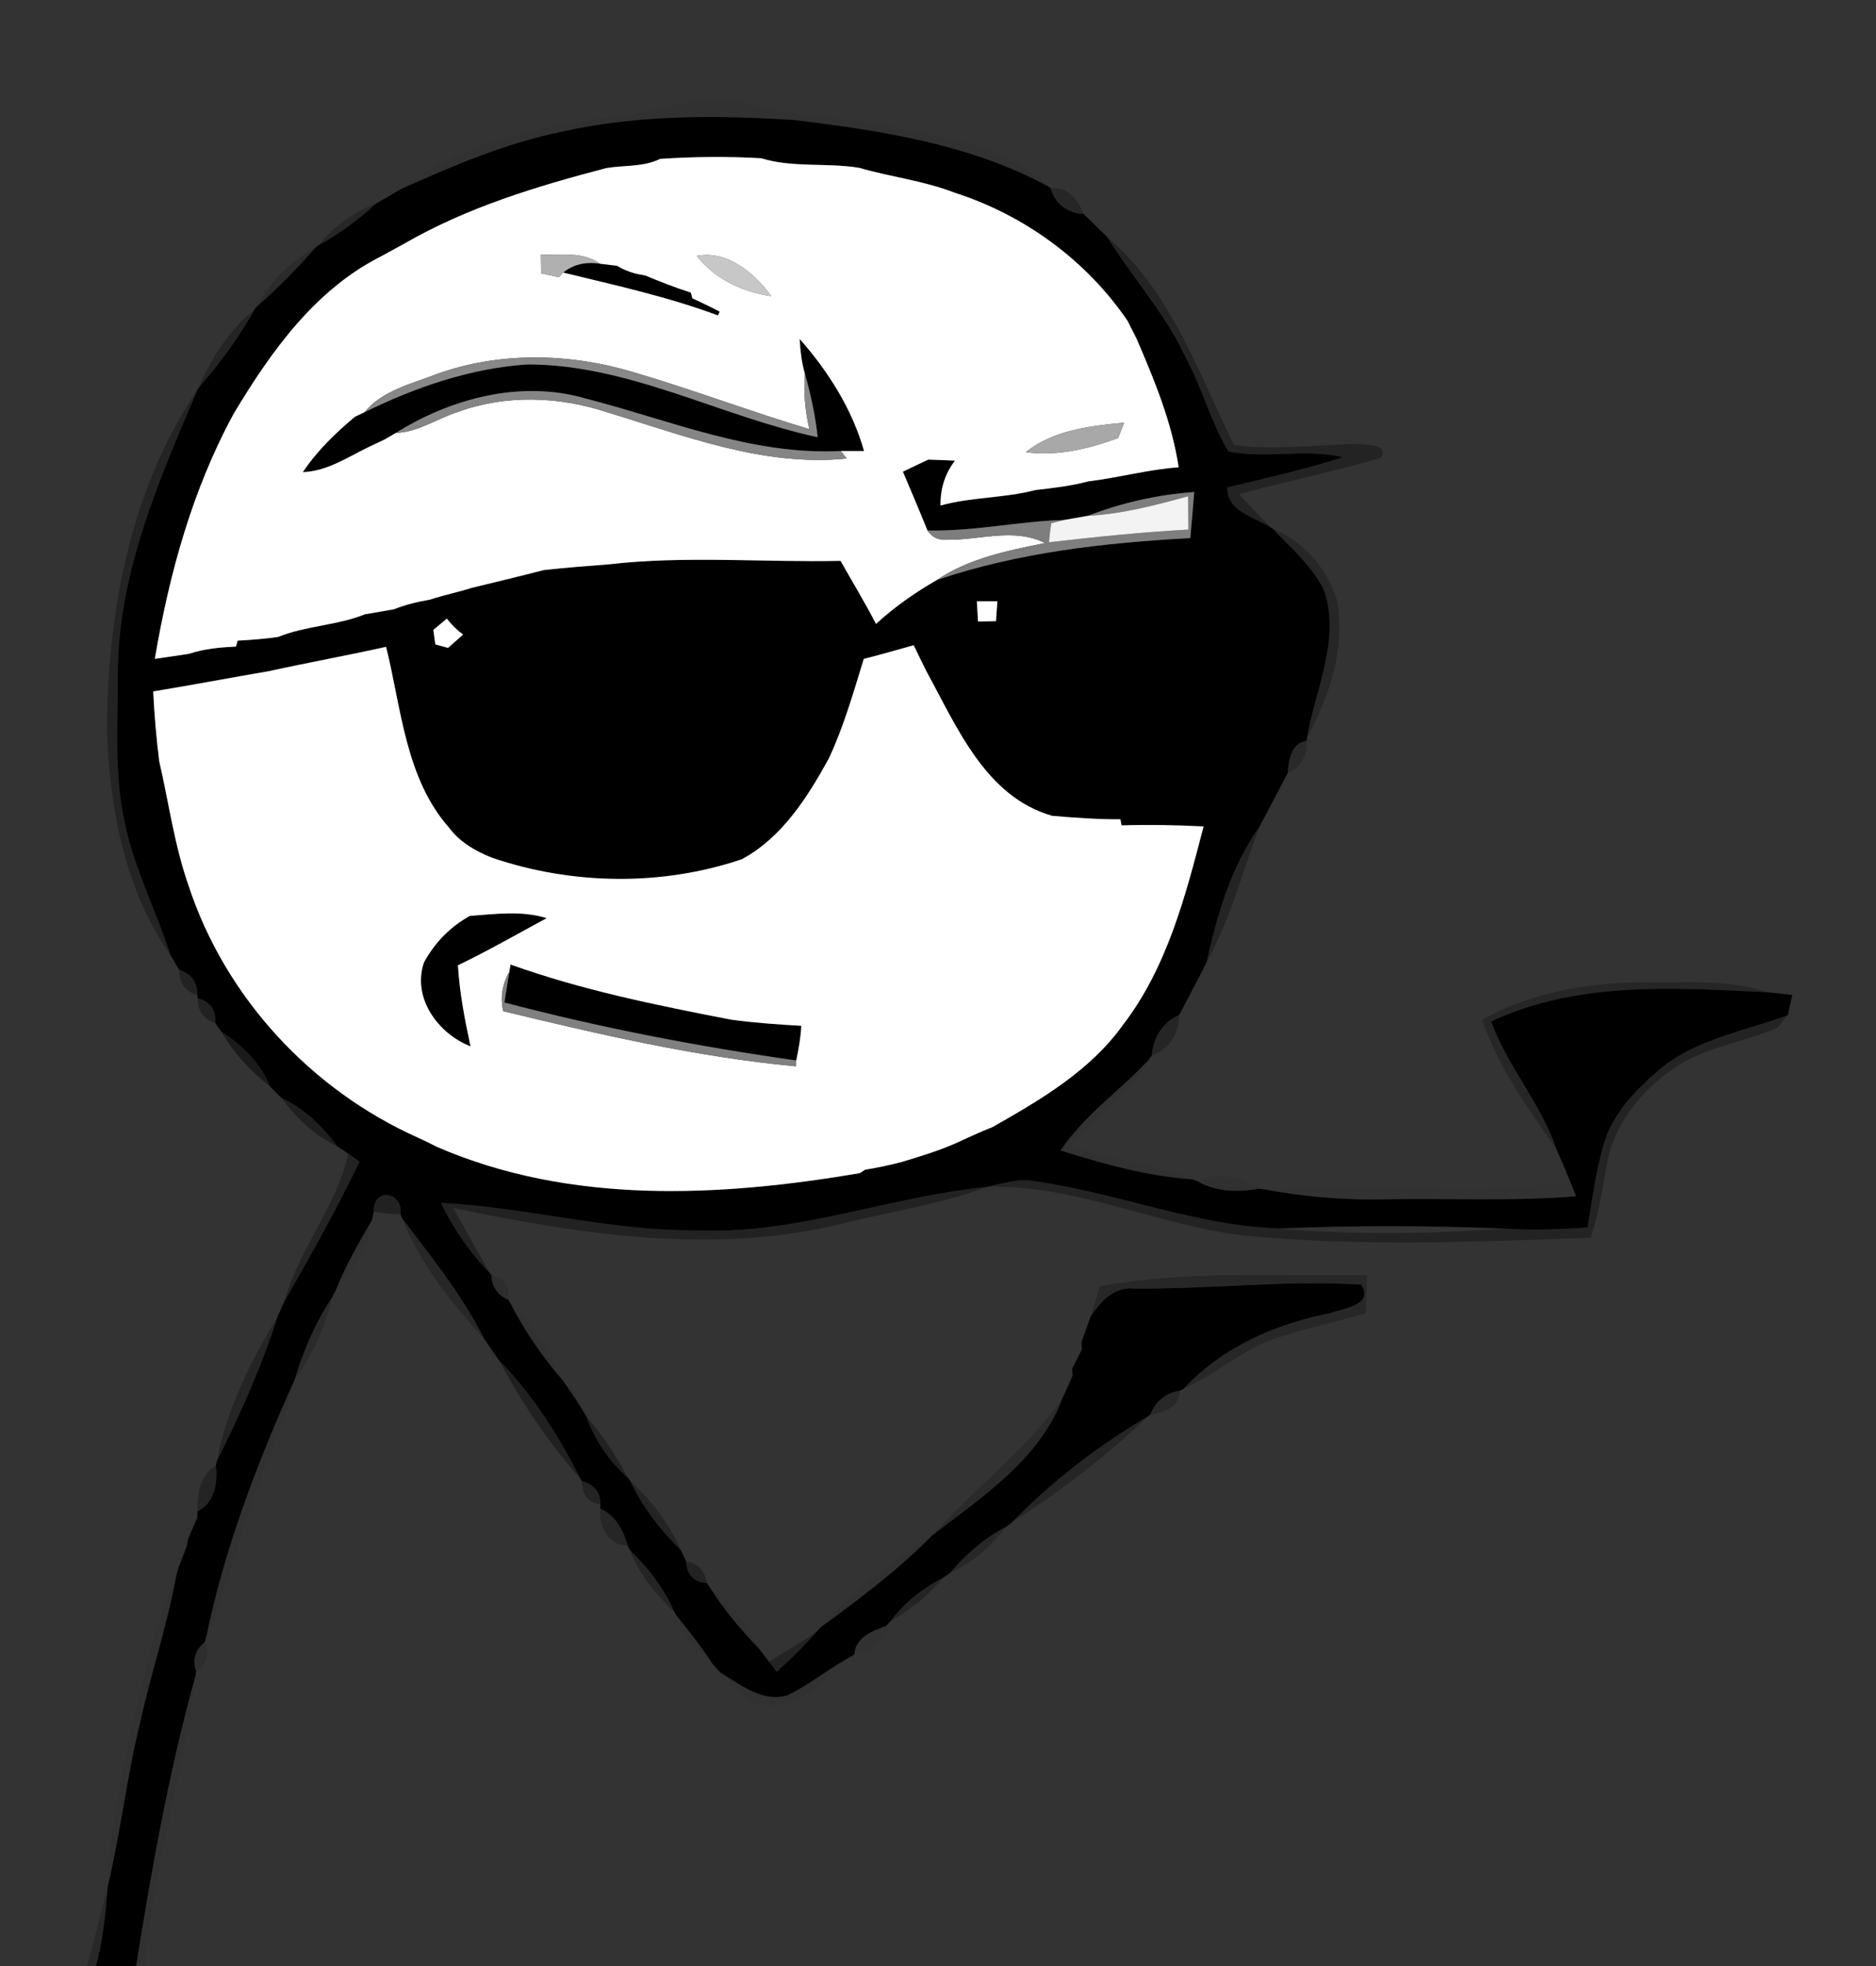<?xml version="1.0" encoding="UTF-8" ?>
<!DOCTYPE svg PUBLIC "-//W3C//DTD SVG 1.1//EN" "http://www.w3.org/Graphics/SVG/1.1/DTD/svg11.dtd">
<svg width="210pt" height="220pt" viewBox="0 0 210 220" version="1.1" xmlns="http://www.w3.org/2000/svg">
<rect x="0" y="0" width="210" height="220" fill="#333333" stroke="none"/>
<g id="#2e2e2e40">
<path fill="#2e2e2e" opacity="0.25" d=" M 67.00 13.21 C 72.77 13.30 78.25 9.77 84.03 11.62 C 89.46 13.38 95.25 12.96 100.75 14.37 C 106.55 15.71 113.14 16.43 117.48 20.94 C 108.73 16.15 98.69 14.63 88.92 13.43 C 80.28 12.90 71.49 12.81 62.99 14.72 C 56.66 15.99 50.69 18.56 44.83 21.18 C 51.12 16.24 59.26 14.45 67.00 13.21 Z" />
<path fill="#2e2e2e" opacity="0.25" d=" M 118.72 128.75 C 121.32 124.81 125.33 122.09 128.52 118.66 C 126.40 122.50 122.74 125.04 119.88 128.26 C 124.36 129.74 129.12 130.19 133.51 131.98 C 128.44 131.62 123.54 130.25 118.72 128.75 Z" />
<path fill="#2e2e2e" opacity="0.25" d=" M 37.58 144.38 C 38.68 141.64 40.14 139.08 41.63 136.54 C 41.28 139.58 39.57 142.15 37.58 144.38 Z" />
<path fill="#2e2e2e" opacity="0.25" d=" M 57.00 145.58 C 59.54 148.19 61.63 151.20 63.07 154.56 C 60.70 151.81 58.63 148.82 57.00 145.58 Z" />
<path fill="#2e2e2e" opacity="0.25" d=" M 23.05 183.34 C 25.09 173.37 28.75 163.78 32.92 154.53 C 31.81 159.27 29.78 163.71 28.22 168.31 C 26.37 173.28 25.15 178.46 23.05 183.34 Z" />
<path fill="#2e2e2e" opacity="0.25" d=" M 91.88 182.09 C 95.39 177.98 99.82 174.75 104.34 171.83 C 100.55 175.67 96.22 178.92 91.88 182.09 Z" />
<path fill="#2e2e2e" opacity="0.25" d=" M 14.51 194.38 C 15.94 188.28 17.12 182.04 19.74 176.30 C 18.71 181.91 16.88 187.32 15.66 192.89 C 14.19 198.88 13.50 205.04 12.08 211.04 C 12.11 205.40 13.49 199.90 14.51 194.38 Z" />
<path fill="#2e2e2e" opacity="0.25" d=" M 79.61 177.86 C 81.84 179.68 83.81 181.83 84.97 184.50 C 83.01 182.43 81.13 180.28 79.61 177.86 Z" />
<path fill="#2e2e2e" opacity="0.25" d=" M 75.72 180.77 C 77.17 182.54 78.57 184.36 79.83 186.28 C 78.08 184.74 76.49 183.01 75.72 180.77 Z" />
<path fill="#2e2e2e" opacity="0.25" d=" M 95.63 185.14 C 95.73 183.24 97.67 182.48 99.19 181.94 C 98.86 183.72 97.47 185.05 95.63 185.14 Z" />
<path fill="#2e2e2e" opacity="0.25" d=" M 88.21 189.68 C 90.45 188.58 92.41 187.01 94.57 185.76 C 92.23 188.04 89.64 191.11 86.02 190.78 C 83.59 190.86 82.15 188.72 80.66 187.17 C 82.89 188.52 85.44 190.58 88.21 189.68 Z" />
<path fill="#2e2e2e" opacity="0.25" d=" M 15.23 220.00 C 16.98 209.07 18.92 198.13 21.90 187.46 C 20.59 198.39 17.20 209.00 16.24 220.00 L 15.23 220.00 Z" />
</g>
<g id="#000000ff">
<path fill="#000000" opacity="1.00" d=" M 62.99 14.72 C 71.49 12.81 80.28 12.90 88.92 13.43 C 98.69 14.63 108.73 16.15 117.48 20.94 L 117.63 21.09 C 118.06 22.81 119.57 23.87 121.30 23.95 C 122.19 24.82 123.09 25.68 123.97 26.55 C 126.71 31.01 130.30 34.91 132.56 39.66 C 134.47 43.15 135.48 47.07 137.49 50.50 C 141.65 51.39 146.10 50.15 150.33 51.17 C 146.08 52.53 141.73 53.51 137.39 54.54 C 137.30 57.26 140.50 57.86 142.33 59.07 L 142.46 59.16 C 144.53 61.35 146.94 63.37 148.25 66.14 C 150.06 71.67 147.23 77.12 146.32 82.52 L 146.25 82.91 C 144.53 83.12 144.23 85.12 144.14 86.51 C 143.09 88.51 142.05 90.51 140.99 92.50 C 137.79 97.00 136.25 102.36 135.06 107.69 C 134.07 109.67 133.02 111.62 132.00 113.58 C 130.13 114.37 129.09 116.13 128.92 118.11 C 128.82 118.25 128.62 118.52 128.52 118.66 C 125.33 122.09 121.32 124.81 118.72 128.75 C 123.54 130.25 128.44 131.62 133.51 131.98 L 134.01 132.16 C 136.12 133.40 138.57 133.42 140.92 133.03 L 141.59 133.10 C 146.03 133.92 150.54 134.31 155.06 134.20 C 162.18 134.06 169.32 134.45 176.43 133.86 L 175.86 132.44 L 175.60 131.80 C 175.55 131.67 175.44 131.41 175.39 131.29 C 175.01 130.37 174.61 129.46 174.21 128.56 C 172.48 123.44 168.75 119.36 166.91 114.30 C 176.61 109.76 187.44 110.53 197.82 111.03 C 198.52 111.10 199.92 111.25 200.63 111.33 C 200.50 111.90 200.25 113.04 200.12 113.61 C 195.24 115.40 189.80 116.28 185.71 119.72 C 183.02 122.03 180.39 124.75 179.45 128.27 C 178.62 131.25 178.21 134.32 177.71 137.37 C 174.70 137.56 171.69 137.68 168.69 137.49 C 160.21 137.13 151.69 137.10 143.21 137.47 C 133.89 137.17 125.17 133.51 116.01 132.21 C 114.15 131.79 112.32 132.41 110.52 132.80 L 110.46 132.82 C 99.55 133.89 89.07 138.19 77.97 137.67 C 68.32 137.76 58.94 135.09 49.35 134.60 C 50.77 137.51 52.62 140.19 54.88 142.52 L 55.00 142.67 C 55.06 144.01 55.70 144.94 56.92 145.46 L 57.00 145.58 C 58.63 148.82 60.70 151.81 63.07 154.56 C 63.38 155.02 64.01 155.93 64.32 156.39 C 64.37 156.46 64.47 156.62 64.52 156.69 C 64.81 157.15 65.37 158.06 65.65 158.51 C 66.58 161.18 68.19 163.51 70.30 165.38 C 70.36 165.45 70.47 165.59 70.52 165.66 C 71.91 168.62 73.91 171.21 76.24 173.49 C 76.38 173.80 76.67 174.42 76.81 174.73 C 76.91 176.26 77.69 177.06 79.13 177.13 C 79.25 177.31 79.49 177.67 79.61 177.86 C 81.13 180.28 83.01 182.43 84.97 184.50 C 85.24 184.86 85.79 185.57 86.07 185.93 C 86.29 186.21 86.73 186.77 86.95 187.05 C 88.52 185.66 90.02 184.18 91.40 182.59 C 91.52 182.47 91.76 182.22 91.88 182.09 C 96.22 178.92 100.55 175.67 104.34 171.83 C 104.41 171.77 104.56 171.65 104.64 171.59 C 110.13 167.40 116.48 163.14 118.96 156.40 L 119.07 156.18 C 119.32 155.62 119.82 154.50 120.07 153.94 L 120.01 153.20 C 120.28 152.65 120.83 151.54 121.11 150.99 L 121.07 150.17 C 121.28 149.59 121.69 148.43 121.90 147.85 L 122.10 147.30 C 123.22 145.63 124.72 143.94 126.94 144.19 C 135.41 144.27 143.88 143.22 152.35 143.75 C 153.92 146.03 150.30 146.43 148.90 146.95 C 142.75 148.14 136.83 150.76 132.50 155.40 C 132.39 155.46 132.17 155.57 132.06 155.63 C 130.52 155.81 129.32 156.85 128.78 158.28 C 128.70 158.34 128.55 158.45 128.48 158.51 C 122.94 161.76 117.76 165.75 113.28 170.35 C 113.11 170.48 112.77 170.74 112.60 170.87 C 110.13 172.12 108.09 173.98 106.29 176.05 C 106.10 176.18 105.71 176.46 105.52 176.59 C 103.22 177.76 101.21 179.39 99.65 181.45 C 99.54 181.57 99.31 181.81 99.19 181.94 C 97.67 182.48 95.73 183.24 95.63 185.14 C 95.36 185.29 94.83 185.60 94.57 185.76 C 92.41 187.01 90.45 188.58 88.21 189.68 C 85.44 190.58 82.89 188.52 80.66 187.17 C 80.45 186.95 80.04 186.50 79.83 186.28 C 78.57 184.36 77.17 182.54 75.72 180.77 C 75.67 180.68 75.57 180.52 75.52 180.44 C 74.36 177.78 72.61 175.47 70.52 173.49 C 70.46 173.36 70.34 173.10 70.28 172.97 C 69.79 171.25 68.90 169.58 67.21 168.81 L 67.20 168.34 C 67.22 166.99 66.54 166.13 65.15 165.76 L 65.00 165.53 C 62.58 160.72 59.67 156.09 55.87 152.24 C 55.32 151.44 54.77 150.64 54.21 149.84 C 51.76 144.94 48.31 140.67 45.02 136.33 L 44.84 135.91 C 45.18 133.35 41.79 132.79 41.84 135.57 L 41.63 136.54 C 40.14 139.08 38.68 141.64 37.58 144.38 C 37.48 144.57 37.29 144.94 37.19 145.13 C 35.31 148.00 33.95 151.15 32.96 154.43 L 32.92 154.53 C 28.75 163.78 25.09 173.37 23.05 183.34 L 22.93 183.75 C 21.84 184.63 21.52 185.73 21.96 187.06 L 21.90 187.46 C 18.92 198.13 16.98 209.07 15.23 220.00 L 10.74 220.00 C 11.52 217.15 11.80 214.20 12.05 211.26 L 12.08 211.04 C 13.50 205.04 14.19 198.88 15.66 192.89 C 16.88 187.32 18.71 181.91 19.74 176.30 C 19.80 176.07 19.92 175.61 19.99 175.38 C 20.21 174.80 20.67 173.63 20.90 173.05 L 21.07 172.15 C 21.32 171.58 21.82 170.44 22.07 169.87 L 22.10 169.12 C 24.03 168.18 24.39 165.93 24.17 164.00 L 24.27 163.52 C 26.87 158.27 29.30 152.91 31.08 147.32 C 31.33 146.74 31.59 146.16 31.85 145.58 C 34.81 140.48 37.67 135.30 40.25 129.99 C 39.93 129.76 39.30 129.31 38.98 129.09 C 38.67 128.88 38.06 128.47 37.75 128.27 C 36.09 126.02 34.08 124.05 31.51 122.87 C 31.08 122.43 30.64 122.00 30.21 121.56 C 29.16 118.92 27.14 116.96 24.79 115.46 C 24.61 115.21 24.26 114.72 24.09 114.47 C 24.20 113.00 23.55 112.08 22.13 111.70 L 22.09 111.37 C 22.12 109.93 21.45 108.98 20.07 108.54 C 19.73 107.97 19.40 107.41 19.06 106.84 C 17.48 101.87 15.00 97.18 13.96 92.03 C 12.71 86.46 13.24 80.72 13.18 75.06 C 13.31 63.97 17.82 53.66 22.09 43.64 L 22.20 43.45 C 24.55 40.69 26.75 37.81 28.49 34.63 C 28.55 34.55 28.67 34.40 28.73 34.33 C 31.08 32.27 33.28 30.04 35.34 27.68 C 35.42 27.62 35.57 27.51 35.64 27.45 C 37.99 26.18 40.12 24.58 42.08 22.79 L 42.52 22.54 C 42.67 22.45 42.97 22.27 43.13 22.19 L 43.88 21.75 C 44.02 21.67 44.31 21.49 44.46 21.41 L 44.83 21.18 C 50.69 18.56 56.66 15.99 62.99 14.72 M 67.87 18.81 C 60.08 20.84 52.28 23.21 45.26 27.26 C 44.39 27.73 43.52 28.21 42.65 28.69 C 35.27 32.41 30.33 39.34 26.18 46.26 C 21.54 54.76 18.94 64.22 17.33 73.73 C 18.28 73.59 20.18 73.31 21.13 73.17 C 22.84 72.60 24.63 72.44 26.42 72.35 L 26.60 71.69 C 28.11 71.61 29.62 71.49 31.11 71.28 C 34.23 70.02 37.72 70.00 40.85 68.74 C 41.93 68.55 43.01 68.36 44.09 68.18 C 45.38 67.67 46.72 67.34 48.09 67.11 C 49.64 66.60 51.25 66.28 52.81 65.78 C 55.50 65.13 58.20 64.48 60.88 63.79 C 63.30 63.52 65.72 63.34 68.15 63.15 C 76.72 62.16 85.45 62.95 94.09 62.76 C 95.42 65.11 96.82 67.42 98.06 69.82 C 100.13 67.91 102.45 66.30 104.88 64.90 C 114.03 61.80 123.63 60.74 133.24 60.21 C 133.40 58.49 133.54 56.78 133.68 55.06 C 129.61 55.35 125.59 56.25 121.78 57.72 C 121.12 57.83 119.80 58.07 119.14 58.18 C 114.01 58.33 108.96 59.49 103.82 59.36 C 102.93 57.15 102.00 54.97 101.07 52.78 C 101.78 52.44 103.20 51.77 103.91 51.43 C 104.90 51.46 105.90 51.50 106.90 51.55 C 105.79 52.99 105.25 54.67 105.28 56.57 C 108.75 55.60 112.41 55.76 115.88 54.84 C 117.89 54.61 119.90 54.38 121.86 53.86 C 125.24 53.46 128.54 52.53 131.94 52.29 C 131.19 47.29 129.23 42.53 127.23 37.91 C 126.98 37.41 126.48 36.42 126.23 35.92 C 121.62 29.14 114.67 24.07 106.88 21.57 C 103.42 20.22 99.72 19.81 96.18 18.78 C 92.56 18.18 88.74 18.80 85.22 17.71 C 81.45 17.49 77.66 17.53 73.89 17.78 C 72.03 18.71 69.86 18.47 67.87 18.81 M 109.35 67.28 C 109.38 67.85 109.45 68.98 109.48 69.55 C 109.99 69.54 110.99 69.52 111.49 69.51 C 111.53 68.95 111.61 67.84 111.65 67.28 C 111.07 67.28 109.92 67.28 109.35 67.28 M 48.51 70.49 C 48.56 70.90 48.67 71.70 48.73 72.11 C 49.08 72.20 49.79 72.40 50.15 72.50 C 50.57 72.12 51.42 71.38 51.84 71.01 C 51.15 70.50 50.54 69.90 50.02 69.22 C 49.64 69.54 48.89 70.17 48.51 70.49 M 30.12 75.10 C 25.79 75.84 21.48 76.66 17.15 77.37 C 17.27 79.97 17.50 82.57 17.82 85.16 C 18.89 89.80 19.52 94.56 21.10 99.08 C 25.21 111.60 34.81 121.96 46.82 127.32 C 47.53 127.64 48.23 127.98 48.92 128.34 C 63.85 134.81 80.54 133.94 96.23 131.28 L 96.85 130.89 C 98.22 130.67 99.58 130.38 100.92 130.03 C 102.95 129.42 104.99 128.80 106.94 127.95 C 108.31 127.33 109.67 126.68 111.08 126.13 C 116.47 123.08 122.04 119.82 125.71 114.68 C 130.66 108.24 132.72 100.21 134.73 92.48 C 131.67 92.32 128.61 92.27 125.55 92.36 L 125.42 91.68 C 122.86 91.69 120.32 91.51 117.78 91.29 C 110.31 89.16 107.11 81.32 103.70 75.11 C 103.22 74.15 102.75 73.18 102.28 72.20 C 100.42 72.72 98.56 73.26 96.69 73.73 C 95.53 77.50 94.45 81.31 92.77 84.89 C 90.39 89.23 87.51 93.75 83.04 96.15 C 74.04 99.19 64.05 99.03 55.07 95.98 C 53.26 95.25 51.51 94.27 50.32 92.68 C 45.37 87.11 44.94 79.29 43.22 72.38 C 38.87 73.35 34.48 74.14 30.12 75.10 Z" />
<path fill="#000000" opacity="1.00" d=" M 63.04 30.50 C 64.17 29.59 65.54 29.26 67.17 29.51 C 67.64 29.57 68.59 29.69 69.06 29.74 C 70.02 30.31 71.07 30.67 72.19 30.81 C 73.88 31.51 75.59 32.19 77.34 32.74 L 77.50 33.38 C 78.53 33.85 79.55 34.34 80.56 34.87 C 80.51 34.98 80.42 35.19 80.37 35.30 C 74.75 33.20 68.86 31.92 63.04 30.50 Z" />
<path fill="#000000" opacity="1.00" d=" M 89.51 37.92 C 92.71 41.55 95.40 45.79 96.72 50.47 C 96.07 50.47 94.77 50.47 94.12 50.47 C 84.20 50.98 74.95 47.00 65.53 44.59 C 58.34 42.49 50.50 44.57 44.30 48.45 C 43.99 48.63 43.38 48.99 43.07 49.17 C 42.57 49.41 41.57 49.88 41.07 50.12 C 38.78 51.25 36.54 52.74 33.90 52.83 C 35.49 50.45 37.55 48.46 39.74 46.63 C 40.00 46.51 40.53 46.26 40.80 46.13 C 46.50 43.33 52.64 41.21 59.02 40.78 C 70.42 40.77 80.61 46.59 91.53 48.92 C 91.27 46.51 90.76 44.14 90.10 41.82 C 89.73 40.55 89.59 39.23 89.51 37.92 Z" />
<path fill="#000000" opacity="1.00" d=" M 52.60 102.49 C 55.46 102.28 58.40 101.87 61.20 102.74 C 57.90 104.52 54.64 106.39 51.26 108.02 C 51.44 111.09 52.03 114.10 52.67 117.09 C 49.07 115.68 46.10 111.71 47.46 107.69 C 48.66 105.50 50.40 103.69 52.60 102.49 Z" />
<path fill="#000000" opacity="1.00" d=" M 57.15 107.93 C 65.19 110.81 73.56 112.50 81.90 114.11 C 84.49 114.46 87.10 114.64 89.70 114.79 C 89.63 116.10 89.40 117.39 89.13 118.67 C 78.13 117.11 67.20 115.01 56.46 112.18 C 56.59 111.33 56.87 109.63 57.01 108.78 L 57.15 107.93 Z" />
</g>
<g id="#ffffffff">
<path fill="#ffffff" opacity="1.00" d=" M 67.87 18.81 C 69.86 18.47 72.03 18.71 73.89 17.78 C 77.66 17.53 81.45 17.49 85.22 17.71 C 88.74 18.80 92.56 18.18 96.18 18.78 C 99.72 19.81 103.42 20.22 106.88 21.57 C 114.67 24.07 121.62 29.14 126.23 35.92 C 126.48 36.42 126.98 37.41 127.23 37.91 C 129.23 42.53 131.19 47.29 131.94 52.29 C 128.54 52.53 125.24 53.46 121.86 53.86 C 119.90 54.38 117.89 54.61 115.88 54.84 C 112.41 55.76 108.75 55.60 105.28 56.57 C 105.25 54.67 105.79 52.99 106.90 51.55 C 105.90 51.50 104.90 51.46 103.91 51.43 C 103.20 51.77 101.78 52.44 101.07 52.78 C 102.00 54.97 102.93 57.15 103.82 59.36 C 104.33 60.11 105.03 60.46 105.91 60.40 C 109.61 60.48 113.46 59.00 116.98 60.77 C 112.80 61.61 108.48 62.47 104.88 64.90 C 102.45 66.30 100.13 67.91 98.06 69.82 C 96.82 67.42 95.42 65.11 94.09 62.76 C 85.45 62.95 76.72 62.16 68.15 63.15 C 65.72 63.34 63.30 63.52 60.88 63.79 C 58.20 64.48 55.50 65.13 52.81 65.78 C 51.25 66.28 49.64 66.60 48.09 67.11 C 46.72 67.34 45.38 67.67 44.09 68.18 C 43.01 68.36 41.93 68.55 40.85 68.74 C 37.72 70.00 34.23 70.02 31.11 71.28 C 29.62 71.49 28.11 71.61 26.60 71.69 L 26.42 72.35 C 24.63 72.44 22.84 72.60 21.13 73.17 C 20.18 73.31 18.28 73.59 17.33 73.73 C 18.94 64.22 21.54 54.76 26.18 46.26 C 30.33 39.34 35.27 32.41 42.65 28.69 C 43.52 28.21 44.39 27.73 45.26 27.26 C 52.28 23.21 60.08 20.84 67.87 18.81 M 60.54 28.49 C 60.55 29.02 60.56 30.06 60.57 30.58 C 61.07 30.69 62.06 30.91 62.56 31.02 L 63.04 30.50 C 68.86 31.92 74.75 33.20 80.37 35.30 C 80.42 35.19 80.51 34.98 80.56 34.87 C 79.55 34.34 78.53 33.85 77.50 33.38 L 77.34 32.74 C 75.59 32.19 73.88 31.51 72.19 30.81 C 71.07 30.67 70.02 30.31 69.06 29.74 C 68.59 29.69 67.64 29.57 67.17 29.51 C 65.23 28.12 62.77 28.56 60.54 28.49 M 78.00 28.64 C 80.02 31.22 83.12 32.67 86.32 33.14 C 84.52 30.55 81.31 27.95 78.00 28.64 M 89.51 37.92 C 89.59 39.23 89.73 40.55 90.10 41.82 C 89.95 43.90 90.12 45.99 90.60 48.02 C 83.99 46.05 77.53 43.59 70.91 41.65 C 63.76 39.50 55.90 39.32 48.83 41.88 C 46.03 42.97 42.79 43.70 40.80 46.13 C 40.53 46.26 40.00 46.51 39.74 46.63 C 37.55 48.46 35.49 50.45 33.90 52.83 C 36.54 52.74 38.78 51.25 41.07 50.12 C 41.57 49.88 42.57 49.41 43.07 49.17 C 43.38 48.99 43.99 48.63 44.30 48.45 C 46.80 48.36 48.90 46.86 51.22 46.11 C 56.56 44.15 62.51 44.34 67.89 46.11 C 76.63 48.76 85.47 52.26 94.79 51.31 C 94.62 51.10 94.29 50.68 94.12 50.47 C 94.77 50.47 96.07 50.47 96.72 50.47 C 95.40 45.79 92.71 41.55 89.51 37.92 M 114.83 50.60 C 118.37 51.07 121.85 50.23 125.16 49.02 C 125.33 48.59 125.67 47.72 125.84 47.29 C 122.03 47.67 117.92 48.11 114.83 50.60 Z" />
<path fill="#ffffff" opacity="1.00" d=" M 109.35 67.28 C 109.92 67.28 111.07 67.28 111.65 67.28 C 111.61 67.84 111.53 68.95 111.49 69.51 C 110.99 69.52 109.99 69.54 109.48 69.55 C 109.45 68.98 109.38 67.85 109.35 67.28 Z" />
<path fill="#ffffff" opacity="1.00" d=" M 48.51 70.49 C 48.89 70.17 49.64 69.54 50.02 69.22 C 50.54 69.90 51.15 70.50 51.84 71.01 C 51.42 71.38 50.57 72.12 50.15 72.50 C 49.79 72.40 49.08 72.20 48.73 72.11 C 48.67 71.70 48.56 70.90 48.51 70.49 Z" />
<path fill="#ffffff" opacity="1.00" d=" M 30.12 75.10 C 34.48 74.14 38.87 73.35 43.22 72.38 C 44.94 79.29 45.37 87.11 50.32 92.68 C 51.51 94.27 53.26 95.25 55.07 95.98 C 64.05 99.03 74.04 99.19 83.04 96.15 C 87.51 93.75 90.39 89.23 92.77 84.89 C 94.45 81.31 95.53 77.50 96.69 73.73 C 98.56 73.26 100.42 72.72 102.28 72.20 C 102.75 73.18 103.22 74.15 103.70 75.11 C 107.11 81.32 110.31 89.16 117.78 91.29 C 120.32 91.51 122.86 91.69 125.42 91.68 L 125.55 92.36 C 128.61 92.27 131.67 92.32 134.73 92.48 C 132.72 100.21 130.66 108.24 125.71 114.68 C 122.04 119.82 116.47 123.08 111.08 126.13 C 109.67 126.68 108.31 127.33 106.94 127.95 C 104.99 128.80 102.95 129.42 100.92 130.03 C 99.58 130.38 98.22 130.67 96.85 130.89 L 96.23 131.28 C 80.54 133.94 63.85 134.81 48.92 128.34 C 48.23 127.98 47.53 127.64 46.82 127.32 C 34.81 121.96 25.21 111.60 21.10 99.08 C 19.52 94.56 18.89 89.80 17.82 85.16 C 17.50 82.57 17.27 79.97 17.15 77.37 C 21.48 76.66 25.79 75.84 30.12 75.10 M 52.60 102.49 C 50.40 103.69 48.66 105.50 47.46 107.69 C 46.10 111.71 49.07 115.68 52.67 117.09 C 52.03 114.10 51.44 111.09 51.26 108.02 C 54.64 106.39 57.90 104.52 61.20 102.74 C 58.40 101.87 55.46 102.28 52.60 102.49 M 57.15 107.93 L 57.01 108.78 C 56.21 110.12 56.00 111.62 56.32 113.15 C 67.12 115.75 78.00 118.29 89.08 119.32 L 89.13 118.67 C 89.40 117.39 89.63 116.10 89.70 114.79 C 87.10 114.64 84.49 114.46 81.90 114.11 C 73.56 112.50 65.19 110.81 57.15 107.93 Z" />
</g>
<g id="#30303094">
<path fill="#303030" opacity="0.58" d=" M 43.88 21.75 C 44.02 21.67 44.31 21.49 44.46 21.41 C 44.31 21.49 44.02 21.67 43.88 21.75 Z" />
</g>
<g id="#1b1b1b81">
<path fill="#1b1b1b" opacity="0.51" d=" M 117.63 21.09 C 119.48 20.82 120.74 22.38 121.30 23.95 C 119.57 23.87 118.06 22.81 117.63 21.09 Z" />
</g>
<g id="#31313172">
<path fill="#313131" opacity="0.45" d=" M 42.52 22.54 C 42.67 22.45 42.97 22.27 43.13 22.19 C 42.97 22.27 42.67 22.45 42.52 22.54 Z" />
</g>
<g id="#17171775">
<path fill="#171717" opacity="0.46" d=" M 35.64 27.45 C 37.34 25.33 39.56 23.76 42.08 22.79 C 40.12 24.58 37.99 26.18 35.64 27.45 Z" />
</g>
<g id="#1717178a">
<path fill="#171717" opacity="0.54" d=" M 123.97 26.55 C 131.07 32.56 134.14 41.70 138.14 49.80 C 142.80 50.41 147.45 49.76 152.11 49.67 C 152.99 49.85 155.51 49.67 154.59 51.23 C 149.35 52.78 143.98 53.86 138.71 55.29 C 139.89 56.58 141.07 57.86 142.33 59.07 C 140.50 57.86 137.30 57.26 137.39 54.54 C 141.73 53.51 146.08 52.53 150.33 51.17 C 146.10 50.15 141.65 51.39 137.49 50.50 C 135.48 47.07 134.47 43.15 132.56 39.66 C 130.30 34.91 126.71 31.01 123.97 26.55 Z" />
</g>
<g id="#1b1b1b4f">
<path fill="#1b1b1b" opacity="0.31" d=" M 28.73 34.33 C 30.25 31.51 32.51 29.21 35.34 27.68 C 33.28 30.04 31.08 32.27 28.73 34.33 Z" />
</g>
<g id="#b0b0b0ff">
<path fill="#b0b0b0" opacity="1.00" d=" M 60.54 28.49 C 62.77 28.56 65.23 28.12 67.17 29.51 C 65.54 29.26 64.17 29.59 63.04 30.50 L 62.56 31.02 C 62.06 30.91 61.07 30.69 60.57 30.58 C 60.56 30.06 60.55 29.02 60.54 28.49 Z" />
</g>
<g id="#c7c7c7ff">
<path fill="#c7c7c7" opacity="1.00" d=" M 78.00 28.64 C 81.31 27.95 84.52 30.55 86.32 33.14 C 83.12 32.67 80.02 31.22 78.00 28.64 Z" />
</g>
<g id="#15151579">
<path fill="#151515" opacity="0.47" d=" M 22.20 43.45 C 23.64 40.08 25.63 36.96 28.49 34.63 C 26.75 37.81 24.55 40.69 22.20 43.45 Z" />
<path fill="#151515" opacity="0.47" d=" M 135.06 107.69 C 136.25 102.36 137.79 97.00 140.99 92.50 C 139.07 97.58 137.71 102.91 135.06 107.69 Z" />
</g>
<g id="#888888ff">
<path fill="#888888" opacity="1.00" d=" M 48.83 41.88 C 55.90 39.32 63.76 39.50 70.91 41.65 C 77.53 43.59 83.99 46.05 90.60 48.02 C 90.12 45.99 89.95 43.90 90.10 41.82 C 90.76 44.14 91.27 46.51 91.53 48.92 C 80.61 46.59 70.42 40.77 59.02 40.78 C 52.64 41.21 46.50 43.33 40.80 46.13 C 42.79 43.70 46.03 42.97 48.83 41.88 Z" />
</g>
<g id="#858585ff">
<path fill="#858585" opacity="1.00" d=" M 44.30 48.45 C 50.50 44.57 58.34 42.49 65.53 44.59 C 74.95 47.00 84.20 50.98 94.12 50.47 C 94.29 50.68 94.62 51.10 94.79 51.31 C 85.47 52.26 76.63 48.76 67.89 46.11 C 62.51 44.34 56.56 44.15 51.22 46.11 C 48.90 46.86 46.80 48.36 44.30 48.45 Z" />
</g>
<g id="#1717178c">
<path fill="#171717" opacity="0.55" d=" M 11.97 81.99 C 12.00 68.67 14.52 54.84 22.09 43.64 C 17.82 53.66 13.31 63.97 13.18 75.06 C 13.24 80.72 12.71 86.46 13.96 92.03 C 15.00 97.18 17.48 101.87 19.06 106.84 C 13.99 99.64 12.33 90.62 11.97 81.99 Z" />
</g>
<g id="#a8a8a8ff">
<path fill="#a8a8a8" opacity="1.00" d=" M 114.83 50.60 C 117.92 48.11 122.03 47.67 125.84 47.29 C 125.67 47.72 125.33 48.59 125.16 49.02 C 121.85 50.23 118.37 51.07 114.83 50.60 Z" />
</g>
<g id="#7e7e7eff">
<path fill="#7e7e7e" opacity="1.00" d=" M 121.78 57.72 C 125.59 56.25 129.61 55.35 133.68 55.06 C 133.54 56.78 133.40 58.49 133.24 60.21 C 123.63 60.74 114.03 61.80 104.88 64.90 C 108.48 62.47 112.80 61.61 116.98 60.77 C 113.46 59.00 109.61 60.48 105.91 60.40 C 105.03 60.46 104.33 60.11 103.82 59.36 C 108.96 59.49 114.01 58.33 119.14 58.18 L 117.69 58.55 C 117.55 59.26 117.49 59.97 117.42 60.68 C 122.61 60.08 127.81 59.55 133.03 59.26 C 133.02 58.33 133.01 56.46 133.00 55.53 C 129.32 56.54 125.61 57.52 121.78 57.72 Z" />
</g>
<g id="#f3f3f3ff">
<path fill="#f3f3f3" opacity="1.00" d=" M 121.78 57.72 C 125.61 57.52 129.32 56.54 133.00 55.53 C 133.01 56.46 133.02 58.33 133.03 59.26 C 127.81 59.55 122.61 60.08 117.42 60.68 C 117.49 59.97 117.55 59.26 117.69 58.55 L 119.14 58.18 C 119.80 58.07 121.12 57.83 121.78 57.72 Z" />
</g>
<g id="#16161676">
<path fill="#161616" opacity="0.46" d=" M 142.46 59.16 C 145.89 60.55 148.50 63.56 149.63 67.05 C 150.67 72.41 148.86 77.84 146.32 82.52 C 147.23 77.12 150.06 71.67 148.25 66.14 C 146.94 63.37 144.53 61.35 142.46 59.16 Z" />
</g>
<g id="#1818185d">
<path fill="#181818" opacity="0.36" d=" M 144.14 86.51 C 144.23 85.12 144.53 83.12 146.25 82.91 C 146.43 84.47 145.58 85.89 144.14 86.51 Z" />
</g>
<g id="#1a1a1aa6">
<path fill="#1a1a1a" opacity="0.65" d=" M 20.07 108.54 C 21.45 108.98 22.12 109.93 22.09 111.37 C 20.73 110.94 20.06 110.00 20.07 108.54 Z" />
</g>
<g id="#808080ff">
<path fill="#808080" opacity="1.00" d=" M 56.32 113.15 C 56.00 111.62 56.21 110.12 57.01 108.78 C 56.87 109.63 56.59 111.33 56.46 112.18 C 67.20 115.01 78.13 117.11 89.13 118.67 L 89.08 119.32 C 78.00 118.29 67.12 115.75 56.32 113.15 Z" />
</g>
<g id="#1a1a1a7e">
<path fill="#1a1a1a" opacity="0.49" d=" M 165.90 114.12 C 171.66 110.89 178.47 109.82 185.01 109.93 C 189.30 109.98 193.69 109.58 197.82 111.03 C 187.44 110.53 176.61 109.76 166.91 114.30 C 168.75 119.36 172.48 123.44 174.21 128.56 C 171.01 124.05 167.70 119.35 165.90 114.12 Z" />
</g>
<g id="#181818a7">
<path fill="#181818" opacity="0.65" d=" M 22.13 111.70 C 23.55 112.08 24.20 113.00 24.09 114.47 C 22.77 114.02 22.11 113.10 22.13 111.70 Z" />
</g>
<g id="#1313136e">
<path fill="#131313" opacity="0.43" d=" M 128.92 118.11 C 129.09 116.13 130.13 114.37 132.00 113.58 C 132.01 115.64 130.89 117.43 128.92 118.11 Z" />
</g>
<g id="#1515157f">
<path fill="#151515" opacity="0.50" d=" M 185.71 119.72 C 189.80 116.28 195.24 115.40 200.12 113.61 C 199.84 113.95 199.28 114.65 199.00 114.99 C 195.22 116.64 190.94 117.14 187.45 119.48 C 183.81 121.99 180.71 125.68 179.91 130.13 C 179.38 132.94 178.97 135.78 178.07 138.50 C 165.11 138.99 152.10 139.51 139.17 138.25 C 129.49 137.08 120.41 132.56 110.52 132.80 C 112.32 132.41 114.15 131.79 116.01 132.21 C 125.17 133.51 133.89 137.17 143.21 137.47 C 151.66 138.23 160.23 138.05 168.69 137.49 C 171.69 137.68 174.70 137.56 177.71 137.37 C 178.21 134.32 178.62 131.25 179.45 128.27 C 180.39 124.75 183.02 122.03 185.71 119.72 Z" />
</g>
<g id="#111111b7">
<path fill="#111111" opacity="0.72" d=" M 24.79 115.46 C 27.14 116.96 29.16 118.92 30.21 121.56 C 28.04 119.87 26.17 117.84 24.79 115.46 Z" />
</g>
<g id="#1414149e">
<path fill="#141414" opacity="0.62" d=" M 31.51 122.87 C 34.08 124.05 36.09 126.02 37.75 128.27 C 35.20 127.06 33.16 125.12 31.51 122.87 Z" />
</g>
<g id="#16161688">
<path fill="#161616" opacity="0.53" d=" M 38.98 129.09 C 39.30 129.31 39.93 129.76 40.25 129.99 C 37.67 135.30 34.81 140.48 31.85 145.58 C 33.47 139.75 37.69 135.00 38.98 129.09 Z" />
</g>
<g id="#3030306d">
<path fill="#303030" opacity="0.43" d=" M 175.39 131.29 C 175.44 131.41 175.55 131.67 175.60 131.80 C 175.55 131.67 175.44 131.41 175.39 131.29 Z" />
</g>
<g id="#2c2c2c70">
<path fill="#2c2c2c" opacity="0.44" d=" M 134.01 132.16 C 136.32 131.11 138.89 131.63 140.92 133.03 C 138.57 133.42 136.12 133.40 134.01 132.16 Z" />
</g>
<g id="#13131382">
<path fill="#131313" opacity="0.51" d=" M 77.97 137.67 C 89.07 138.19 99.55 133.89 110.46 132.82 C 105.19 134.79 99.59 135.58 94.15 136.96 C 79.82 140.45 64.94 138.12 50.74 135.18 C 52.12 137.63 53.47 140.09 54.88 142.52 C 52.62 140.19 50.77 137.51 49.35 134.60 C 58.94 135.09 68.32 137.76 77.97 137.67 Z" />
</g>
<g id="#31313179">
<path fill="#313131" opacity="0.47" d=" M 141.59 133.10 C 153.00 132.39 164.49 133.69 175.86 132.44 L 176.43 133.86 C 169.32 134.45 162.18 134.06 155.06 134.20 C 150.54 134.31 146.03 133.92 141.59 133.10 Z" />
</g>
<g id="#191919ab">
<path fill="#191919" opacity="0.67" d=" M 41.84 135.57 C 41.79 132.79 45.18 133.35 44.84 135.91 C 43.84 135.83 42.83 135.79 41.84 135.57 Z" />
</g>
<g id="#1313135e">
<path fill="#131313" opacity="0.37" d=" M 45.02 136.33 C 48.31 140.67 51.76 144.94 54.21 149.84 C 50.56 145.81 47.01 141.45 45.02 136.33 Z" />
</g>
<g id="#1d1d1d42">
<path fill="#1d1d1d" opacity="0.26" d=" M 55.00 142.67 C 56.49 143.01 57.13 143.94 56.92 145.46 C 55.70 144.94 55.06 144.01 55.00 142.67 Z" />
</g>
<g id="#1e1e1e91">
<path fill="#1e1e1e" opacity="0.57" d=" M 123.13 143.93 C 133.01 142.15 143.06 142.80 153.03 142.70 C 152.98 144.13 152.93 145.55 152.88 146.98 C 149.57 147.89 146.22 148.64 142.96 149.71 C 139.14 150.95 136.14 153.78 132.50 155.40 C 136.83 150.76 142.75 148.14 148.90 146.95 C 150.30 146.43 153.92 146.03 152.35 143.75 C 143.88 143.22 135.41 144.27 126.94 144.19 C 124.72 143.94 123.22 145.63 122.10 147.30 C 122.45 146.18 122.80 145.06 123.13 143.93 Z" />
</g>
<g id="#17171752">
<path fill="#171717" opacity="0.32" d=" M 32.96 154.43 C 33.95 151.15 35.31 148.00 37.19 145.13 C 36.47 148.51 34.96 151.62 32.96 154.43 Z" />
</g>
<g id="#16161683">
<path fill="#161616" opacity="0.51" d=" M 24.27 163.52 C 25.34 157.71 28.06 152.34 31.08 147.32 C 29.30 152.91 26.87 158.27 24.27 163.52 Z" />
</g>
<g id="#2828286d">
<path fill="#282828" opacity="0.43" d=" M 121.07 150.17 C 121.28 149.59 121.69 148.43 121.90 147.85 C 121.69 148.43 121.28 149.59 121.07 150.17 Z" />
</g>
<g id="#28282867">
<path fill="#282828" opacity="0.40" d=" M 120.01 153.20 C 120.28 152.65 120.83 151.54 121.11 150.99 C 120.83 151.54 120.28 152.65 120.01 153.20 Z" />
</g>
<g id="#15151598">
<path fill="#151515" opacity="0.60" d=" M 55.87 152.24 C 59.67 156.09 62.58 160.72 65.00 165.53 C 61.46 161.47 58.39 157.00 55.87 152.24 Z" />
</g>
<g id="#25252579">
<path fill="#252525" opacity="0.47" d=" M 119.07 156.18 C 119.32 155.62 119.82 154.50 120.07 153.94 C 119.82 154.50 119.32 155.62 119.07 156.18 Z" />
</g>
<g id="#2b2b2b62">
<path fill="#2b2b2b" opacity="0.38" d=" M 64.32 156.39 C 64.37 156.46 64.47 156.62 64.52 156.69 C 64.47 156.62 64.37 156.46 64.32 156.39 Z" />
</g>
<g id="#1e1e1e7e">
<path fill="#1e1e1e" opacity="0.49" d=" M 128.78 158.28 C 129.32 156.85 130.52 155.81 132.06 155.63 C 132.11 157.38 130.26 158.17 128.78 158.28 Z" />
</g>
<g id="#1616164c">
<path fill="#161616" opacity="0.30" d=" M 104.64 171.59 C 109.19 166.31 115.01 162.25 118.96 156.40 C 116.48 163.14 110.13 167.40 104.64 171.59 Z" />
</g>
<g id="#1717179f">
<path fill="#171717" opacity="0.62" d=" M 65.65 158.51 C 67.47 160.61 69.00 162.93 70.30 165.38 C 68.19 163.51 66.58 161.18 65.65 158.51 Z" />
</g>
<g id="#16161678">
<path fill="#161616" opacity="0.47" d=" M 113.28 170.35 C 117.76 165.75 122.94 161.76 128.48 158.51 C 123.85 162.96 118.68 166.89 113.28 170.35 Z" />
</g>
<g id="#1b1b1b98">
<path fill="#1b1b1b" opacity="0.60" d=" M 22.10 169.12 C 22.08 167.24 22.36 165.02 24.17 164.00 C 24.39 165.93 24.03 168.18 22.10 169.12 Z" />
</g>
<g id="#1c1c1cad">
<path fill="#1c1c1c" opacity="0.68" d=" M 65.15 165.76 C 66.54 166.13 67.22 166.99 67.20 168.34 C 65.83 168.15 65.15 167.29 65.15 165.76 Z" />
</g>
<g id="#16161681">
<path fill="#161616" opacity="0.51" d=" M 70.52 165.66 C 72.90 167.89 74.92 170.49 76.24 173.49 C 73.91 171.21 71.91 168.62 70.52 165.66 Z" />
</g>
<g id="#1515156c">
<path fill="#151515" opacity="0.42" d=" M 67.21 168.81 C 68.90 169.58 69.79 171.25 70.28 172.97 C 68.11 172.95 66.94 170.76 67.21 168.81 Z" />
</g>
<g id="#2828287c">
<path fill="#282828" opacity="0.49" d=" M 21.07 172.15 C 21.32 171.58 21.82 170.44 22.07 169.87 C 21.82 170.44 21.32 171.58 21.07 172.15 Z" />
</g>
<g id="#19191972">
<path fill="#191919" opacity="0.45" d=" M 106.29 176.05 C 108.09 173.98 110.13 172.12 112.60 170.87 C 110.93 173.08 108.82 174.89 106.29 176.05 Z" />
</g>
<g id="#27272770">
<path fill="#272727" opacity="0.44" d=" M 19.99 175.38 C 20.21 174.80 20.67 173.63 20.90 173.05 C 20.67 173.63 20.21 174.80 19.99 175.38 Z" />
</g>
<g id="#1818188b">
<path fill="#181818" opacity="0.55" d=" M 70.52 173.49 C 72.61 175.47 74.36 177.78 75.52 180.44 C 73.45 178.44 71.58 176.20 70.52 173.49 Z" />
</g>
<g id="#1c1c1cb9">
<path fill="#1c1c1c" opacity="0.73" d=" M 76.81 174.73 C 78.10 174.92 78.88 175.72 79.13 177.13 C 77.69 177.06 76.91 176.26 76.81 174.73 Z" />
</g>
<g id="#1919198b">
<path fill="#191919" opacity="0.55" d=" M 99.65 181.45 C 101.21 179.39 103.22 177.76 105.52 176.59 C 103.90 178.59 101.87 180.17 99.65 181.45 Z" />
</g>
<g id="#1a1a1a9f">
<path fill="#1a1a1a" opacity="0.62" d=" M 86.07 185.93 C 87.87 184.86 89.67 183.78 91.40 182.59 C 90.02 184.18 88.52 185.66 86.95 187.05 C 86.73 186.77 86.29 186.21 86.07 185.93 Z" />
</g>
<g id="#2626266e">
<path fill="#262626" opacity="0.43" d=" M 21.96 187.06 C 21.52 185.73 21.84 184.63 22.93 183.75 C 23.50 185.12 23.17 186.23 21.96 187.06 Z" />
</g>
<g id="#1f1f1f8b">
<path fill="#1f1f1f" opacity="0.55" d=" M 9.76 220.00 C 10.54 217.09 11.26 214.17 12.05 211.26 C 11.80 214.20 11.52 217.15 10.74 220.00 L 9.76 220.00 Z" />
</g>
</svg>
